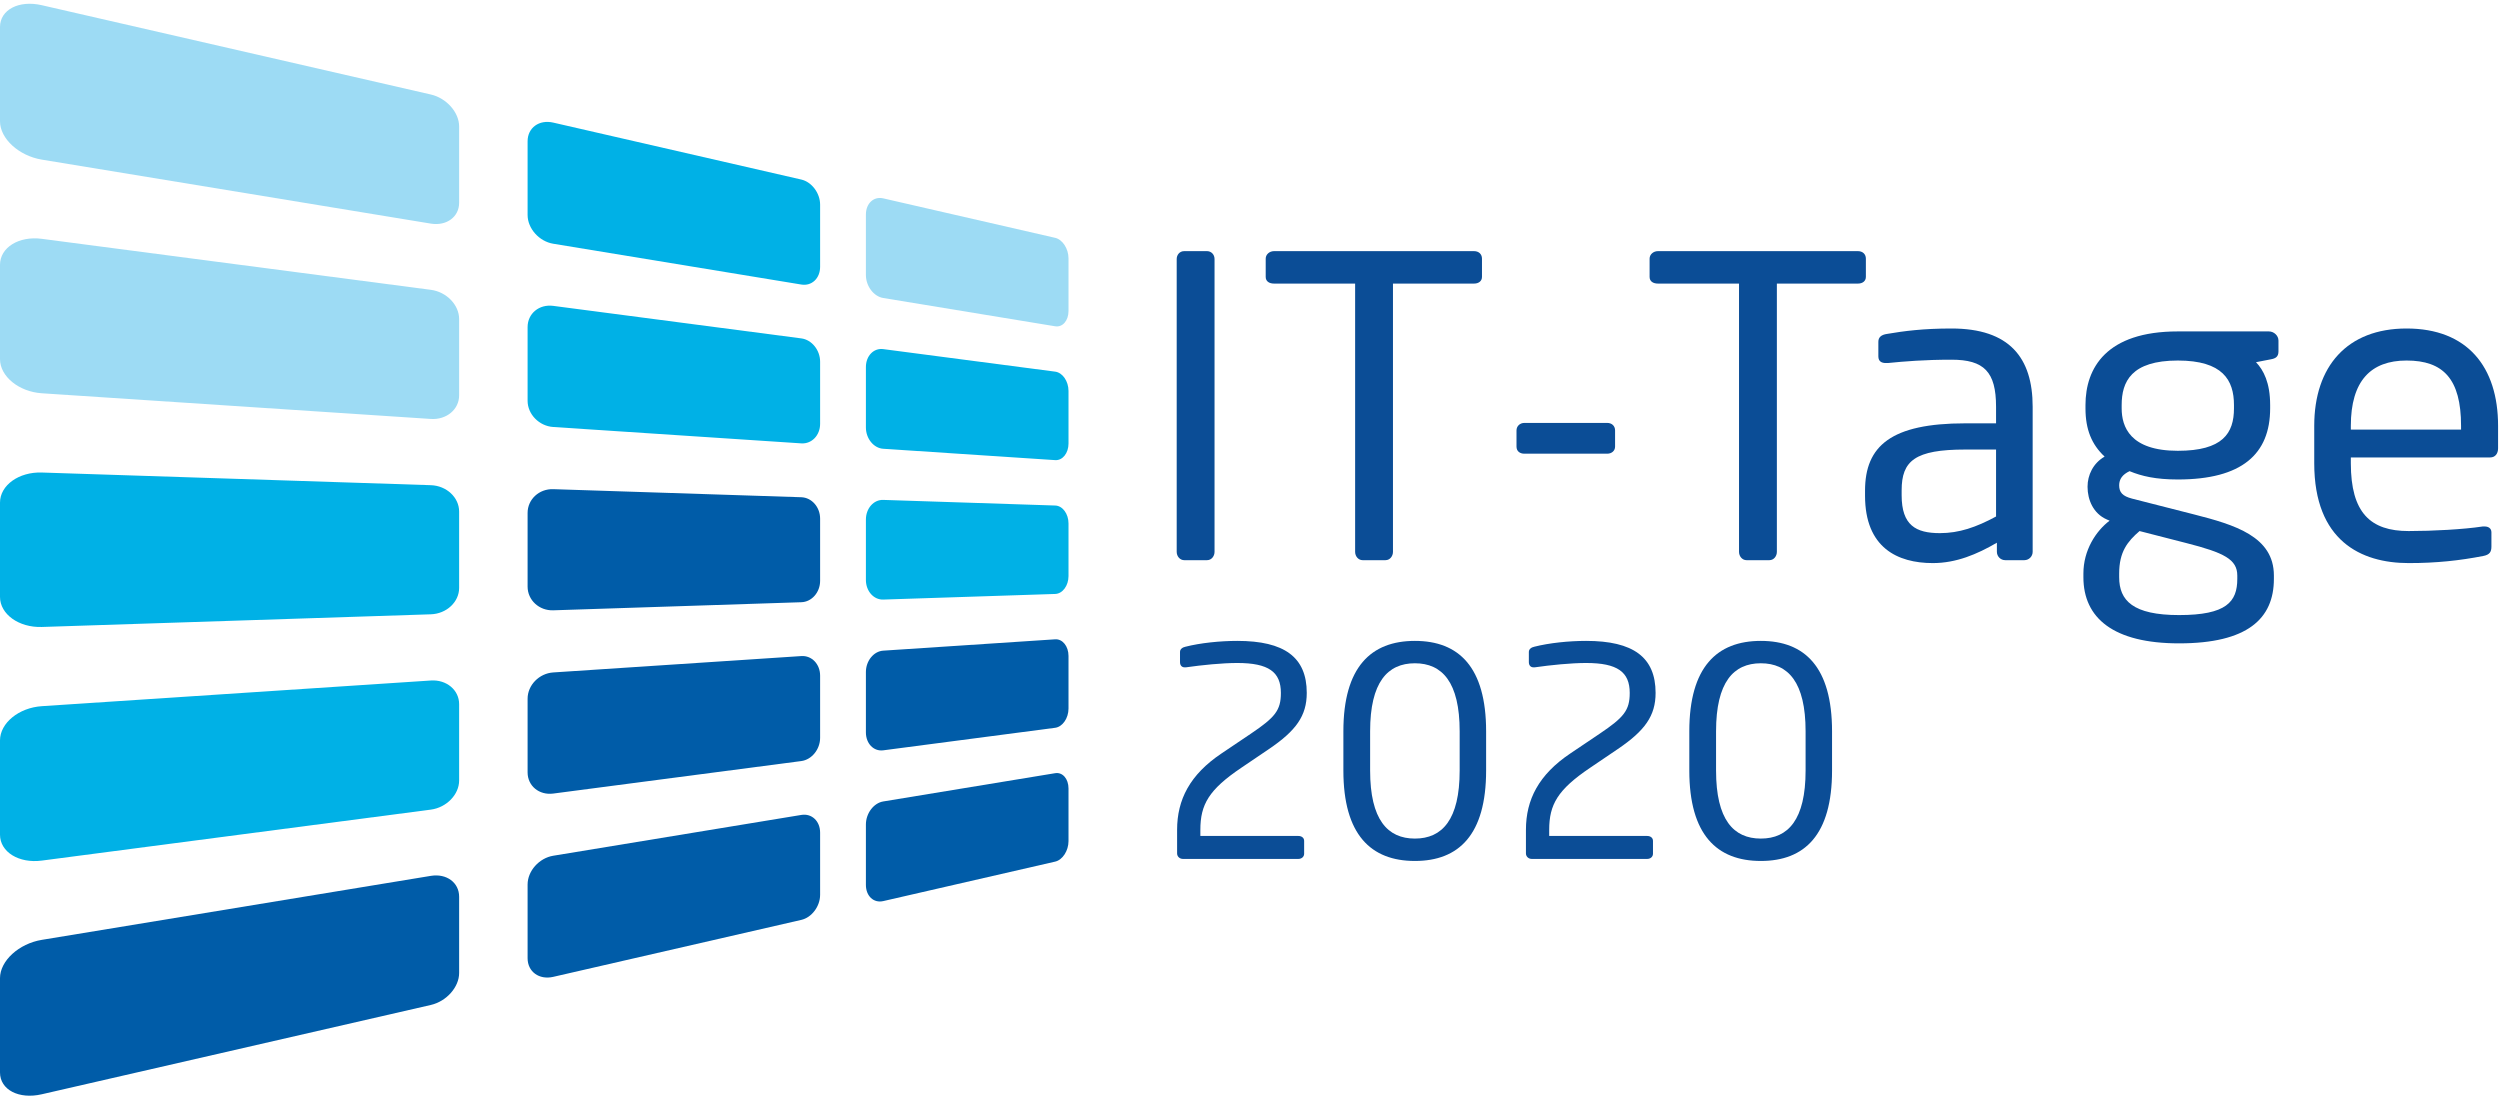 <?xml version="1.0" encoding="UTF-8"?>
<svg width="559pt" version="1.1" xmlns="http://www.w3.org/2000/svg" height="245pt" viewBox="0 0 559 245" xmlns:xlink="http://www.w3.org/1999/xlink">
 <defs>
  <clipPath id="Clip0">
   <path d="M0 0 L0 244.157 L558.57 244.157 L558.57 0 L0 0 Z" transform="translate(0, 0.843)"/>
  </clipPath>
 </defs>
 <g id="Hintergrund">
  <g id="Gruppe1" clip-path="url(#Clip0)">
   <path style="fill:#0b4d96; fill-rule:nonzero;stroke:none;" d="M20.541 24.181 L14.301 28.406 C7.086 33.281 5.2 36.597 5.2 42.252 L5.2 43.617 L27.107 43.617 C27.821 43.617 28.406 44.007 28.406 44.722 L28.406 47.582 C28.406 48.297 27.821 48.752 27.107 48.752 L1.3 48.752 C0.585 48.752 0 48.231 0 47.517 L0 42.252 C0 35.491 2.861 29.901 9.946 25.156 L16.511 20.736 C21.906 17.096 23.206 15.536 23.206 11.636 C23.206 6.955 20.476 4.94 13.456 4.94 C10.075 4.94 5.591 5.395 1.95 5.915 C1.885 5.915 1.821 5.915 1.69 5.915 C1.04 5.915 0.65 5.46 0.65 4.745 L0.65 2.47 C0.65 1.82 1.235 1.431 1.885 1.3 C5.2 0.455 9.62 0 13.456 0 C23.988 0 28.991 3.641 28.991 11.636 C28.991 16.77 26.586 20.086 20.541 24.181 Z" transform="translate(263.2, 143.304)"/>
   <path style="fill:#0b4d96; fill-rule:nonzero;stroke:none;" d="M26.001 20.216 C26.001 9.23 22.1 5.005 15.99 5.005 C9.881 5.005 5.98 9.23 5.98 20.216 L5.98 28.991 C5.98 39.977 9.881 44.202 15.99 44.202 C22.1 44.202 26.001 39.977 26.001 28.991 L26.001 20.216 Z M15.99 49.207 C6.175 49.207 0 43.356 0 28.991 L0 20.216 C0 5.851 6.175 0 15.99 0 C25.806 0 31.916 5.851 31.916 20.216 L31.916 28.991 C31.916 43.356 25.806 49.207 15.99 49.207 Z" transform="translate(300.38, 143.304)"/>
   <path style="fill:#0b4d96; fill-rule:nonzero;stroke:none;" d="M20.541 24.181 L14.301 28.406 C7.085 33.281 5.2 36.597 5.2 42.252 L5.2 43.617 L27.107 43.617 C27.821 43.617 28.406 44.007 28.406 44.722 L28.406 47.582 C28.406 48.297 27.821 48.752 27.107 48.752 L1.3 48.752 C0.585 48.752 0 48.231 0 47.517 L0 42.252 C0 35.491 2.861 29.901 9.946 25.156 L16.511 20.736 C21.906 17.096 23.206 15.536 23.206 11.636 C23.206 6.955 20.476 4.94 13.455 4.94 C10.075 4.94 5.59 5.395 1.95 5.915 C1.885 5.915 1.821 5.915 1.691 5.915 C1.04 5.915 0.651 5.46 0.651 4.745 L0.651 2.47 C0.651 1.82 1.236 1.431 1.885 1.3 C5.2 0.455 9.62 0 13.455 0 C23.988 0 28.991 3.641 28.991 11.636 C28.991 16.77 26.586 20.086 20.541 24.181 Z" transform="translate(341.2, 143.304)"/>
   <path style="fill:#0b4d96; fill-rule:nonzero;stroke:none;" d="M26.001 20.216 C26.001 9.23 22.101 5.005 15.991 5.005 C9.881 5.005 5.981 9.23 5.981 20.216 L5.981 28.991 C5.981 39.977 9.881 44.202 15.991 44.202 C22.101 44.202 26.001 39.977 26.001 28.991 L26.001 20.216 Z M15.991 49.207 C6.176 49.207 0 43.356 0 28.991 L0 20.216 C0 5.851 6.176 0 15.991 0 C25.806 0 31.916 5.851 31.916 20.216 L31.916 28.991 C31.916 43.356 25.806 49.207 15.991 49.207 Z" transform="translate(377.73, 143.304)"/>
   <path style="fill:#9ddbf4; fill-rule:evenodd;stroke:none;" d="M102.662 45.366 C102.662 48.506 99.853 50.595 96.335 50.016 L9.346 35.71 C4.226 34.864 0 31.019 0 27.145 L0 6.06 C0 2.182 4.226 0 9.346 1.18 L96.335 21.148 C99.853 21.955 102.662 25.155 102.662 28.29 L102.662 45.366 Z" transform="translate(0, -0.017)"/>
   <path style="fill:#00b1e6; fill-rule:evenodd;stroke:none;" d="M65.406 32.978 C65.406 35.543 63.538 37.316 61.207 36.929 L5.73 27.805 C2.588 27.289 0 24.405 0 21.373 L0 4.896 C0 1.862 2.588 0 5.73 0.719 L61.207 13.455 C63.538 13.993 65.406 16.499 65.406 19.058 L65.406 32.978 Z" transform="translate(117.971, 26.694)"/>
   <path style="fill:#9ddbf4; fill-rule:evenodd;stroke:none;" d="M45.302 25.67 C45.302 27.829 43.977 29.366 42.324 29.092 L3.869 22.767 C1.741 22.418 0 20.113 0 17.63 L0 4.106 C0 1.621 1.741 0 3.869 0.487 L42.324 9.316 C43.977 9.697 45.302 11.757 45.302 13.918 L45.302 25.67 Z" transform="translate(193.616, 43.865)"/>
   <path style="fill:#9ddbf4; fill-rule:evenodd;stroke:none;" d="M102.662 35.677 C102.662 38.809 99.853 41.176 96.335 40.947 L9.346 35.205 C4.226 34.866 0 31.439 0 27.566 L0 6.488 C0 2.597 4.226 0 9.346 0.672 L96.335 12.074 C99.853 12.532 102.662 15.456 102.662 18.605 L102.662 35.677 Z" transform="translate(0, 52.73)"/>
   <path style="fill:#00b1e6; fill-rule:evenodd;stroke:none;" d="M65.406 26.798 C65.406 29.358 63.538 31.314 61.207 31.162 L5.73 27.5 C2.588 27.294 0 24.659 0 21.639 L0 5.167 C0 2.123 2.588 0 5.73 0.416 L61.207 7.69 C63.538 7.992 65.406 10.312 65.406 12.887 L65.406 26.798 Z" transform="translate(117.971, 67.976)"/>
   <path style="fill:#00b1e6; fill-rule:evenodd;stroke:none;" d="M45.302 21.386 C45.302 23.543 43.977 25.21 42.324 25.103 L3.869 22.564 C1.741 22.425 0 20.288 0 17.807 L0 4.291 C0 1.796 1.741 0 3.869 0.279 L42.324 5.32 C43.977 5.534 45.302 7.468 45.302 9.637 L45.302 21.386 Z" transform="translate(193.616, 77.781)"/>
   <path style="fill:#00b1e6; fill-rule:evenodd;stroke:none;" d="M102.662 25.972 C102.662 29.111 99.853 31.753 96.335 31.869 L9.346 34.702 C4.226 34.865 0 31.853 0 27.981 L0 6.898 C0 3.007 4.226 0 9.346 0.167 L96.335 2.999 C99.853 3.111 102.662 5.751 102.662 8.899 L102.662 25.972 Z" transform="translate(0, 105.489)"/>
   <path style="fill:#005ca8; fill-rule:evenodd;stroke:none;" d="M65.406 20.615 C65.406 23.169 63.538 25.312 61.207 25.384 L5.73 27.192 C2.588 27.297 0 24.917 0 21.891 L0 5.415 C0 2.375 2.588 0 5.73 0.105 L61.207 1.909 C63.538 1.988 65.406 4.125 65.406 6.691 L65.406 20.615 Z" transform="translate(117.971, 109.273)"/>
   <path style="fill:#00b1e6; fill-rule:evenodd;stroke:none;" d="M45.302 17.091 C45.302 19.249 43.977 21.05 42.324 21.1 L3.869 22.355 C1.741 22.422 0 20.46 0 17.975 L0 4.461 C0 1.963 1.741 0 3.869 0.07 L42.324 1.326 C43.977 1.372 45.302 3.171 45.302 5.342 L45.302 17.091 Z" transform="translate(193.616, 111.709)"/>
   <path style="fill:#00b1e6; fill-rule:evenodd;stroke:none;" d="M102.662 22.589 C102.662 25.722 99.853 28.639 96.335 29.104 L9.346 40.5 C4.226 41.176 0 38.578 0 34.706 L0 13.629 C0 9.736 4.226 6.309 9.346 5.973 L96.335 0.233 C99.853 0 102.662 2.367 102.662 5.519 L102.662 22.589 Z" transform="translate(0, 151.928)"/>
   <path style="fill:#005ca8; fill-rule:evenodd;stroke:none;" d="M65.406 18.445 C65.406 21.002 63.538 23.322 61.207 23.631 L5.73 30.9 C2.588 31.311 0 29.192 0 26.165 L0 9.695 C0 6.654 2.588 4.024 5.73 3.817 L61.207 0.156 C63.538 0 65.406 1.961 65.406 4.527 L65.406 18.445 Z" transform="translate(117.971, 146.541)"/>
   <path style="fill:#005ca8; fill-rule:evenodd;stroke:none;" d="M45.302 15.582 C45.302 17.74 43.977 19.67 42.324 19.888 L3.869 24.928 C1.741 25.204 0 23.412 0 20.929 L0 7.414 C0 4.921 1.741 2.782 3.869 2.642 L42.324 0.105 C43.977 0 45.302 1.667 45.302 3.833 L45.302 15.582 Z" transform="translate(193.616, 142.845)"/>
   <path style="fill:#005ca8; fill-rule:evenodd;stroke:none;" d="M102.662 22.303 C102.662 25.443 99.853 28.634 96.335 29.443 L9.346 49.413 C4.226 50.595 0 48.417 0 44.535 L0 23.457 C0 19.57 4.226 15.731 9.346 14.887 L96.335 0.578 C99.853 0 102.662 2.085 102.662 5.235 L102.662 22.303 Z" transform="translate(0, 195.265)"/>
   <path style="fill:#005ca8; fill-rule:evenodd;stroke:none;" d="M65.406 18.255 C65.406 20.816 63.538 23.319 61.207 23.852 L5.73 36.593 C2.588 37.314 0 35.45 0 32.424 L0 15.952 C0 12.906 2.588 10.027 5.73 9.51 L61.207 0.385 C63.538 0 65.406 1.767 65.406 4.338 L65.406 18.255 Z" transform="translate(117.971, 181.833)"/>
   <path style="fill:#005ca8; fill-rule:evenodd;stroke:none;" d="M45.302 15.448 C45.302 17.609 43.977 19.668 42.324 20.044 L3.869 28.874 C1.741 29.362 0 27.747 0 25.257 L0 11.742 C0 9.246 1.741 6.945 3.869 6.594 L42.324 0.272 C43.977 0 45.302 1.529 45.302 3.7 L45.302 15.448 Z" transform="translate(193.616, 172.612)"/>
   <path style="fill:#0b4d96; fill-rule:nonzero;stroke:none;" d="M8.463 67.239 L8.463 1.768 C8.463 0.744 7.719 0 6.789 0 L1.674 0 C0.651 0 0 0.837 0 1.768 L0 67.239 C0 68.262 0.744 69.099 1.674 69.099 L6.789 69.099 C7.812 69.099 8.463 68.169 8.463 67.239 Z" transform="translate(263.109, 56.155)"/>
   <path style="fill:#0b4d96; fill-rule:nonzero;stroke:none;" d="M48.36 5.767 L48.36 1.674 C48.36 0.651 47.616 0 46.593 0 L1.86 0 C0.837 0 0 0.744 0 1.674 L0 5.767 C0 6.789 0.837 7.254 1.86 7.254 L19.995 7.254 L19.995 67.239 C19.995 68.262 20.739 69.099 21.669 69.099 L26.784 69.099 C27.806 69.099 28.458 68.169 28.458 67.239 L28.458 7.254 L46.593 7.254 C47.616 7.254 48.36 6.696 48.36 5.767 Z" transform="translate(283.011, 56.155)"/>
   <path style="fill:#0b4d96; fill-rule:nonzero;stroke:none;" d="M22.041 5.301 L22.041 1.674 C22.041 0.651 21.297 0 20.274 0 L1.766 0 C0.744 0 0 0.744 0 1.674 L0 5.301 C0 6.324 0.744 6.883 1.766 6.883 L20.274 6.883 C21.297 6.883 22.041 6.231 22.041 5.301 Z" transform="translate(339.09, 94.564)"/>
   <path style="fill:#0b4d96; fill-rule:nonzero;stroke:none;" d="M48.36 5.767 L48.36 1.674 C48.36 0.651 47.616 0 46.592 0 L1.86 0 C0.838 0 0 0.744 0 1.674 L0 5.767 C0 6.789 0.838 7.254 1.86 7.254 L19.995 7.254 L19.995 67.239 C19.995 68.262 20.739 69.099 21.669 69.099 L26.784 69.099 C27.807 69.099 28.458 68.169 28.458 67.239 L28.458 7.254 L46.592 7.254 C47.616 7.254 48.36 6.696 48.36 5.767 Z" transform="translate(368.85, 56.155)"/>
   <path style="fill:#0b4d96; fill-rule:nonzero;stroke:none;" d="M29.295 42.036 C24.831 44.454 21.019 45.756 16.741 45.756 C11.347 45.756 8.185 43.99 8.185 37.293 L8.185 36.178 C8.185 29.575 11.161 27.064 22.415 27.064 L29.295 27.064 L29.295 42.036 Z M37.48 49.941 L37.48 17.484 C37.48 6.511 32.272 0 19.345 0 C13.021 0 8.743 0.559 4.93 1.209 C3.627 1.395 2.977 1.953 2.977 2.977 L2.977 6.231 C2.977 7.441 3.814 7.72 4.651 7.72 C4.836 7.72 4.93 7.72 5.116 7.72 C8.835 7.348 13.3 6.976 19.345 6.976 C26.599 6.976 29.295 9.672 29.295 17.484 L29.295 21.204 L22.415 21.204 C5.86 21.204 0 26.227 0 36.27 L0 37.387 C0 49.012 7.254 52.453 15.16 52.453 C20.368 52.453 25.018 50.499 29.482 47.895 L29.482 49.941 C29.482 50.964 30.319 51.801 31.342 51.801 L35.62 51.801 C36.643 51.801 37.48 50.964 37.48 49.941 Z" transform="translate(417.023, 73.453)"/>
   <path style="fill:#0b4d96; fill-rule:nonzero;stroke:none;" d="M34.41 55.336 C34.41 60.45 31.992 63.426 21.389 63.426 C11.067 63.426 7.998 60.172 7.998 54.964 L7.998 54.127 C7.998 49.289 9.858 46.965 12.554 44.639 L23.064 47.337 C31.434 49.475 34.41 50.965 34.41 54.592 L34.41 55.336 Z M33.666 17.205 C33.666 22.785 31.155 26.692 21.111 26.692 C10.416 26.692 8.555 21.297 8.555 17.205 L8.555 16.461 C8.555 11.253 10.695 6.51 21.111 6.51 C31.155 6.51 33.666 10.881 33.666 16.461 L33.666 17.205 Z M43.617 4.464 L43.617 2.046 C43.617 0.93 42.593 0 41.478 0 L21.111 0 C5.115 0 0.464 8.184 0.464 16.461 L0.464 17.205 C0.464 21.948 1.86 25.296 4.743 27.992 C2.139 29.482 0.929 32.178 0.929 34.69 L0.929 34.782 C0.929 37.664 2.232 40.734 5.208 42.035 L5.859 42.316 C2.79 44.639 0 48.919 0 54.127 L0 54.964 C0 64.078 6.696 69.751 21.389 69.751 C36.642 69.751 42.593 64.263 42.593 55.336 L42.593 54.592 C42.593 45.849 33.852 43.245 24.738 40.92 L10.88 37.386 C8.742 36.828 7.998 35.99 7.998 34.41 C7.998 33.014 8.742 31.991 10.323 31.247 C13.02 32.364 16.182 33.108 21.111 33.108 C35.433 33.108 41.756 27.434 41.756 17.205 L41.756 16.461 C41.756 11.439 40.269 8.649 38.594 6.882 L41.943 6.231 C42.965 6.045 43.617 5.673 43.617 4.464 Z" transform="translate(465.849, 74.105)"/>
   <path style="fill:#0b4d96; fill-rule:nonzero;stroke:none;" d="M32.829 22.6 L8.183 22.6 L8.183 21.763 C8.183 11.719 12.647 7.161 20.645 7.161 C28.83 7.161 32.829 11.253 32.829 21.763 L32.829 22.6 Z M41.106 26.784 L41.106 21.763 C41.106 8.557 34.224 0 20.645 0 C7.347 0 0 8.463 0 21.763 L0 30.133 C0 47.431 10.416 52.453 21.111 52.453 C27.342 52.453 32.457 51.895 37.758 50.871 C39.246 50.592 39.618 49.941 39.618 48.732 L39.618 45.571 C39.618 44.64 38.874 44.268 38.13 44.268 C37.944 44.268 37.85 44.268 37.665 44.268 C33.387 44.919 26.505 45.291 21.111 45.291 C12.555 45.291 8.183 41.2 8.183 30.133 L8.183 28.83 L39.339 28.83 C40.455 28.83 41.106 27.994 41.106 26.784 Z" transform="translate(517.464, 73.453)"/>
  </g>
 </g>
</svg>
